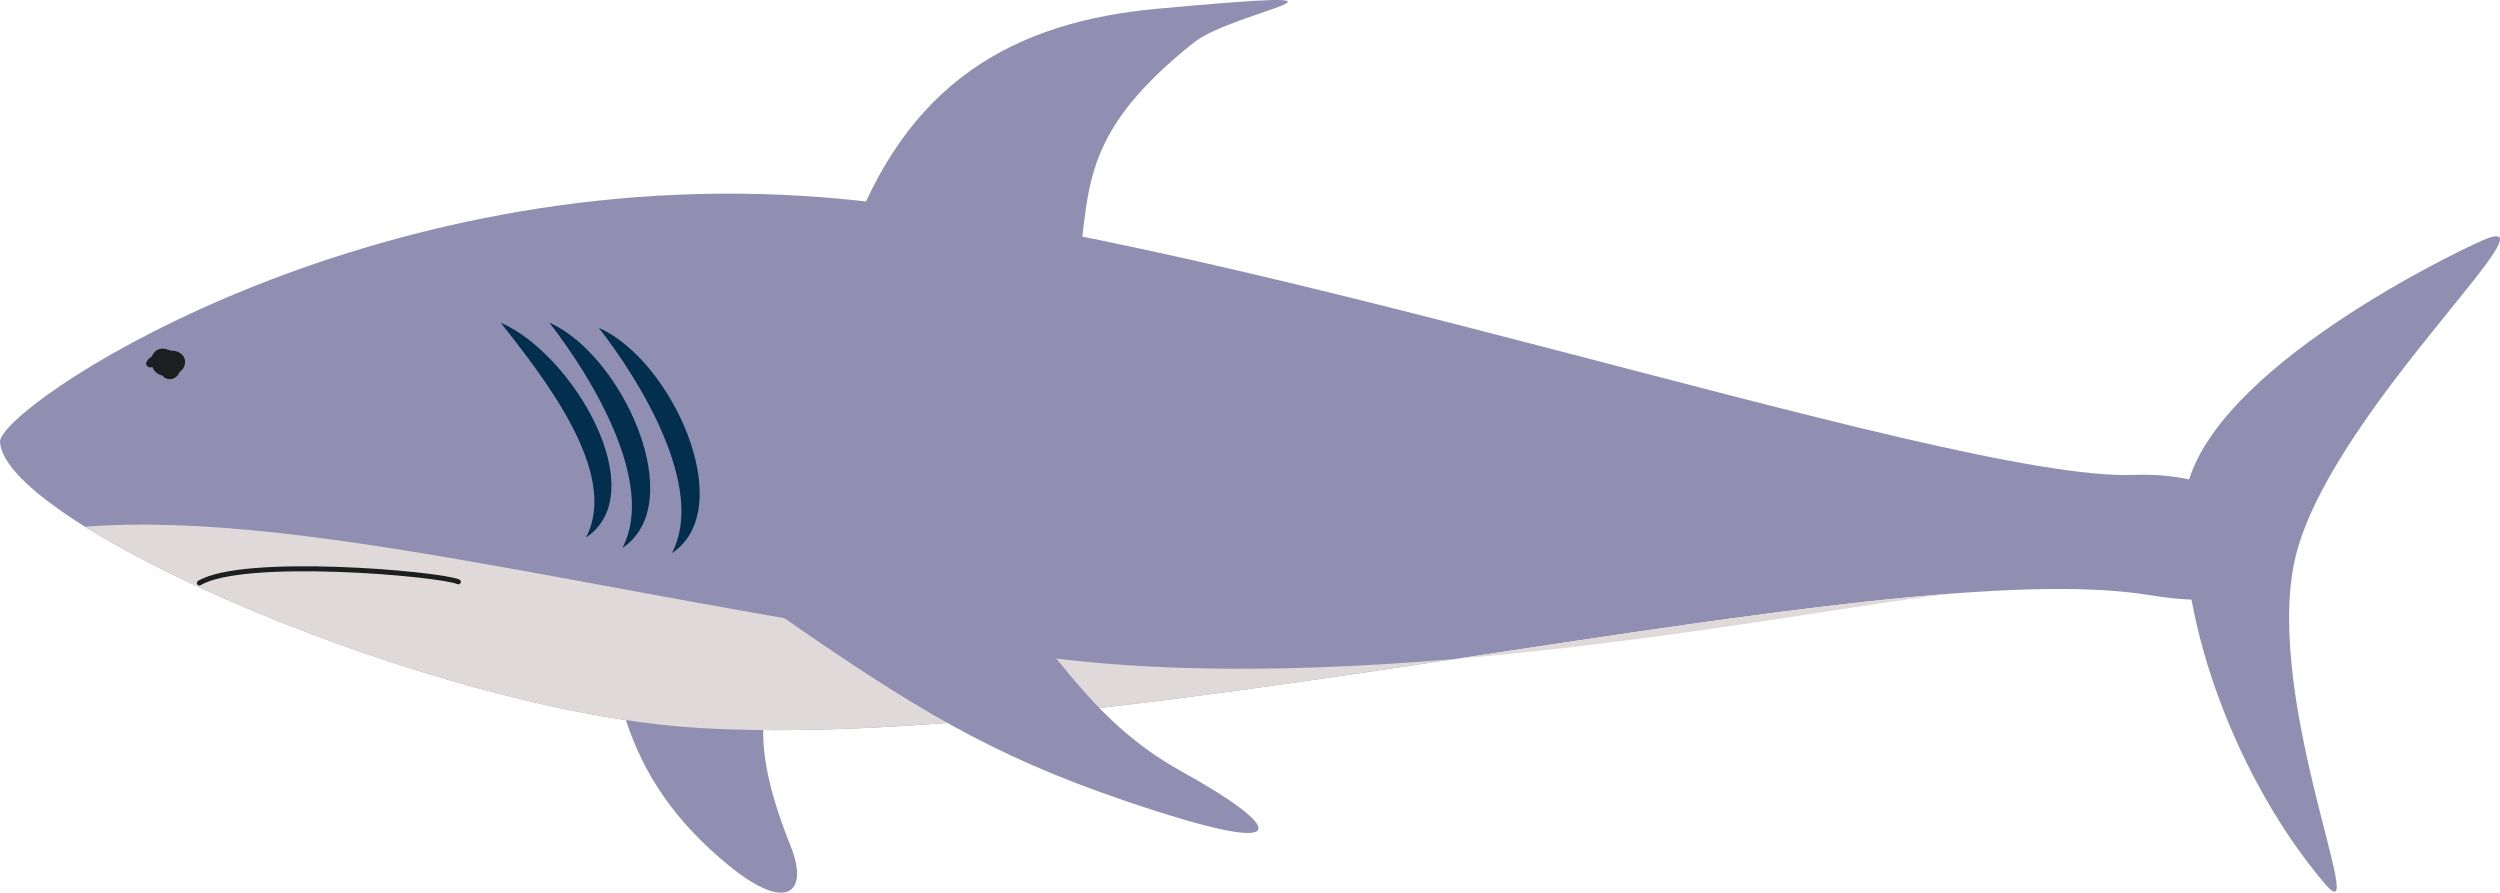 <?xml version="1.0" encoding="UTF-8"?>
<svg id="Layer_2" data-name="Layer 2" xmlns="http://www.w3.org/2000/svg" viewBox="0 0 960 342.77">
  <defs>
    <style>
      .cls-1 {
        fill: #1c1e1f;
      }

      .cls-2 {
        fill: none;
        stroke: #1c1e1f;
        stroke-linecap: round;
        stroke-linejoin: round;
        stroke-width: 1.92px;
      }

      .cls-2, .cls-3, .cls-4, .cls-5 {
        fill-rule: evenodd;
      }

      .cls-3 {
        fill: #e0d9d9;
      }

      .cls-4 {
        fill: #908fb2;
      }

      .cls-5 {
        fill: #022f4d;
      }
    </style>
  </defs>
  <g id="Layer_1-2" data-name="Layer 1">
    <g>
      <path class="cls-4" d="m231.32,200.76c.37,60,7.44,97.97,48.54,131.6,22.35,18.29,30.91,10.37,23.76-7.43-19.24-47.94-7.71-59.53-.13-83.75,5.39-17.23-72.28-57.15-72.17-40.42Z"/>
      <path class="cls-4" d="m0,169.76c2.17,32.13,165.76,103.28,267.12,109.69,161.58,10.22,456.84-67.7,558.52-50.9,78.43,12.95,56.4-48.59-6.07-46.19-72.85,2.8-361.23-98.13-512.15-107.19C133.72,64.74-.86,156.89,0,169.76Z"/>
      <path class="cls-3" d="m750.8,227.84c-55.46,5.84-217.34,40.24-343.95,25.2-156.85-18.63-283.85-57.63-374.23-50.79,53.3,33.32,160.48,72.52,234.5,77.2,131.48,8.31,351.49-41.73,483.68-51.61Z"/>
      <path class="cls-4" d="m838.82,194c-2.36,46.14,21.03,106.72,53.9,145.31,18.5,21.72-25.96-75.88-10.29-129.04,16.36-55.48,101.72-131.42,70.92-117.98-13.94,6.08-112.09,53.99-114.54,101.72Z"/>
      <path class="cls-2" d="m176,223.41c-7.58-3.18-82.53-9.68-99.43.47"/>
      <path class="cls-4" d="m297.02,234.47c53.79,37.51,83.41,55.43,134.66,72.93,69.71,23.79,60.13,9.86,22.05-11.16-37.54-20.72-50.45-51.94-72.8-70.43-14.48-11.97-98.39-1.43-83.91,8.66Z"/>
      <path class="cls-4" d="m325.8,94.1c21.88-62.43,63.2-85.7,118.86-90.77,93.82-8.55,29.25.63,13.69,13.06-41.89,33.47-40.02,53.76-43.85,84.36-2.23,17.81-94.28,9.27-88.7-6.65Z"/>
      <path class="cls-5" d="m192.29,123.91c15.92,20.36,45.87,57.64,32.71,82.5,25.89-17.11-4.59-70.21-32.71-82.5Z"/>
      <path class="cls-5" d="m210.95,123.91c15.92,20.36,41.21,61.64,28.05,86.5,25.89-17.11.07-74.21-28.05-86.5Z"/>
      <path class="cls-5" d="m229.95,125.91c15.92,20.36,41.21,61.64,28.05,86.5,25.89-17.11.07-74.21-28.05-86.5Z"/>
    </g>
    <path class="cls-1" d="m63.86,137.88l-2.02,2.87c-.38.54-.21,1.37.23,1.82,2,2.01,5.21,1.68,7.3,0s2.39-4.92.25-6.66c-1.88-1.52-4.83-1.74-6.73-.12-.96.82-1.42,2.13-1.24,3.37s.96,2.18,1.97,2.83c2.26,1.45,5.8,1.05,6.64-1.83.14-.5,0-1.11-.39-1.46-2.16-1.99-6.21-2.26-7.84.58-1.3,2.27-.25,5.8,2.54,6.27,3.16.53,5.38-2.91,4.82-5.76-.27-1.38-1.21-2.61-2.3-3.47-.56-.44-1.14-.83-1.78-1.15-.68-.34-1.59-.88-2.36-.88-1.16,0-2.32,1.02-2.82,1.99-.46.89-.61,1.91-.5,2.9.23,2,1.44,4.15,3.58,4.56,2.3.44,4.34-1.18,4.7-3.44.32-2.02-.36-4.34-2.14-5.51-.53-.35-1.13-.53-1.76-.59-.91-.08-1.7.2-2.11,1.07-.6,1.27-.44,2.72.34,3.89,1.48,2.22,4.95,3.45,6.99,1.22.47-.51.56-1.2.23-1.82-1.47-2.8-5.32-3.59-7.99-2.12-.69.38-1.37.97-1.77,1.65-.51.87.06,2.02.72,2.64,1.03.97,2.63,1.19,3.95.78,1.49-.47,2.66-1.68,2.74-3.29s-.99-3.12-2.41-3.82c-1.61-.79-3.48-.74-4.9.39-1.26,1-1.89,2.72-1.76,4.31.16,2.01,1.27,3.81,3.12,4.7s4.02.96,5.92.2c.68-.27,1.02-.72,1.1-1.45.65-6-8.93-8.82-11.86-3.68-.96,1.68,1.64,3.19,2.59,1.51.06-.11.13-.21.19-.31.15-.24-.17.15.09-.11.08-.08.16-.16.24-.24.23-.23-.04.01.05-.04.2-.13.41-.25.63-.35-.23.1-.1.04.06,0,.11-.03.22-.06.33-.09s.22-.04.33-.07c-.38.08-.03,0,.06,0,.23,0,.46-.02.7,0,.12,0,.23.02.35.03-.38-.04-.02,0,.07.02.25.06.5.11.75.19.11.04.23.08.34.12.1.04.07.03-.08-.04.05.02.11.05.16.07.23.12.46.23.67.37.1.06.19.13.29.2-.21-.14-.05-.04.06.05.17.15.32.33.48.48.24.23-.13-.23.04.05.06.1.12.19.18.28s.1.2.16.29c.16.28-.05-.23.02.05.02.11.06.22.09.32.05.17.04.3.02.05.02.28.02.55-.01.83l1.1-1.45c-.4.16-.8.28-1.22.36-.17.03-.06.02-.02.01-.11.02-.23.02-.34.03-.23.01-.45.02-.68,0-.11,0-.23-.01-.34-.03.19.02-.09-.02-.1-.02-.19-.04-.38-.09-.57-.14-.4-.12-.59-.21-.98-.49-.44-.31-.75-.8-.9-1.32-.02-.07-.11-.51-.08-.26-.03-.2-.03-.4-.03-.6,0-.1,0-.2.02-.3,0,.03-.04.21,0,.03.04-.22.1-.43.17-.64-.08.22.09-.17.13-.23s.08-.12.12-.18c-.13.19,0,0,.03-.04.06-.06.42-.35.25-.24.06-.04.12-.08.18-.11.14-.07-.18.03.08-.04.09-.02.18-.05.26-.07-.02,0-.24.02-.06,0,.16-.01.32,0,.48,0-.29-.01.19.04.28.07s.18.05.26.09c-.14-.05-.08-.04.02.02.16.09.32.17.47.29-.2-.15.1.11.15.17.05.05.09.1.13.15-.17-.22-.03-.02,0,.02.04.08.09.15.12.23-.08-.2-.02-.05,0,.07.03.18,0-.05,0-.07,0,.09,0,.18,0,.27,0-.26-.01,0-.04.13-.05.2.13-.22.02-.06-.03.04-.05.11-.08.14.4-.29-.26.23-.06.05.15-.13-.02.02-.07.04-.08.05-.16.09-.24.14-.03.02-.21.08-.03.01.21-.08-.1.03-.14.04-.16.04-.49.06-.16.05-.17,0-.34,0-.51,0-.21,0,.27.07.07,0-.08-.03-.18-.05-.26-.07-.04,0-.2-.09-.02,0,.21.1-.06-.05-.1-.07-.06-.03-.27-.14.06.05-.01,0-.15-.14-.14-.15-.02.03.2.23.06.04-.17-.23.08.25-.01-.06l-.15,1.16c.1-.14.11-.15.01-.02.06-.07.12-.13.18-.2.02-.02.35-.29.1-.11.12-.09.26-.17.39-.25.06-.03.48-.2.19-.1.13-.04.25-.09.38-.12.06-.02.61-.12.26-.07.29-.04.59-.03.88-.02.37,0-.06-.04.21.02.13.03.26.06.4.09.06.02.57.21.28.08.12.05.24.12.36.18s.23.14.34.21c-.25-.18.16.15.2.2.03.03.29.35.11.1.11.15.2.3.28.46l.23-1.82c-.05.05-.43.42-.15.16-.06.04-.13.08-.2.12.19-.07.2-.08.05-.02-.05,0-.48.09-.24.06s-.21-.02-.25-.01c-.17-.02-.15-.01.06.01-.08-.01-.15-.03-.23-.05-.07-.02-.55-.2-.2-.05-.26-.12-.5-.26-.74-.43.29.21-.11-.11-.16-.16-.09-.09-.17-.18-.25-.27.24.26-.07-.11-.11-.18-.06-.09-.19-.52-.1-.16-.03-.11-.06-.22-.09-.33-.03-.17-.03-.15,0,.07,0-.07,0-.15,0-.22.01-.17,0-.15-.02.06.01-.07.03-.15.06-.22.06-.16.05-.15-.02.03.04-.07.08-.15.12-.22l-1.3.74c.14-.02.29,0,.43-.02.24-.02-.27-.09.05,0,.21.06.27.13.06,0,.12.08.25.14.38.22.17.1-.21-.2-.07-.05.03.04.08.06.11.1.07.08.31.41.09.08.16.23.29.46.41.72-.12-.27-.03-.05.02.09.04.12.07.24.1.36s.04.53.03.13c0,.14.02.29.03.43s-.01.28-.02.42c0,.27.07-.27-.01.07-.03.12-.06.23-.09.35-.02.07-.05.13-.07.19.11-.35.06-.13,0-.04-.06.1-.12.2-.18.29.19-.33,0-.04-.08.06-.14.18.24-.11-.04.04-.06.03-.12.06-.17.1-.13.09.29-.07.02,0-.07.02-.43.11-.23.07.24-.05-.25,0-.28,0-.12.04.1.02.14.03-.06-.02-.13-.02-.2-.04s-.13-.04-.19-.06c-.24-.06.14.12.04.01-.07-.07-.21-.13-.29-.18.27.16.04.03-.08-.09-.04-.04-.29-.33-.15-.16.13.16-.13-.21-.17-.28-.06-.11-.12-.22-.17-.33-.07-.15.04.1.05.11-.02-.07-.05-.13-.07-.2-.04-.14-.08-.28-.12-.42s-.07-.48-.04-.14c-.02-.31,0-.6,0-.91,0-.2-.09.27,0,.09.03-.07.04-.17.06-.25.05-.17.17-.41.02-.12.07-.13.15-.26.22-.39.09-.17-.2.2-.06.07.06-.05.12-.12.17-.18.06-.08.21-.12-.07.05.06-.03.11-.08.17-.11s.12-.06.19-.1c-.22.11-.12.05.05,0h-.8c1.23.44,2.55,1.07,3.4,2.14-.07-.09.13.19.16.24.09.14.17.29.24.44-.05-.11.07.2.09.25.03.09.05.19.07.29-.03-.16,0-.06,0,.04,0,.15,0,.3-.01.45.03-.24-.03.12-.05.19-.04.14-.08.29-.14.43.09-.2-.15.25-.19.3-.13.22.05-.02-.12.16-.1.1-.2.21-.3.3.18-.15-.09.04-.15.08-.02.01-.22.1-.07.04s-.11.03-.14.03c-.23.06.23-.02,0,0-.07,0-.14,0-.21,0,.24,0-.05-.02-.15-.05.23.07,0-.01-.11-.07.22.13-.04-.05-.13-.13-.12-.12.02.03.04.05-.05-.07-.09-.15-.13-.22-.14-.21.01.13-.06-.12-.03-.13-.07-.25-.1-.38.07.27,0-.08,0-.2,0-.06.03-.42,0-.27-.02.14.07-.23.09-.32.07-.24-.08.08.06-.12.04-.05.07-.11.11-.17.12-.18-.14.14.02,0,.18-.16.41-.32.59-.37.08-.02.15-.04.23-.06.03,0,.3-.05.19-.04-.14.02.12,0,.12,0,.11,0,.21,0,.32,0,0,0,.26.02.12,0-.11-.01.17.03.2.04.18.04.37.09.54.16-.17-.07.07.04.09.04.1.05.19.1.28.16.17.1.11.05.33.26l-.39-1.46s-.14.36-.03.13-.06.08-.07.1c-.03.09-.21.17.06-.06-.06.05-.12.12-.17.17-.15.15.28-.24.03-.03-.05.04-.13.05-.17.09.17-.16.24-.07.09-.04-.09.02-.2.05-.29.08-.29.12.23,0,.05,0-.08,0-.18.01-.26.02-.08,0-.56-.03-.33,0s-.25-.05-.34-.08c-.07-.02-.14-.04-.21-.06-.07-.02-.14-.05-.21-.07.17.08.21.09.11.05-.15-.07-.29-.15-.43-.23-.06-.03-.12-.08-.18-.12.29.17.09.08.01,0-.11-.11-.22-.22-.32-.33.24.26.08.11.03.02-.02-.04-.18-.36-.08-.13.11.26-.03-.1-.02-.1-.05-.01.01-.44,0,.1,0-.08.02-.54-.01-.33-.04.25.2-.49.01-.09.04-.08.09-.16.13-.24.14-.29-.05.03.02-.04.1-.1.44-.33.13-.15.15-.09.3-.18.46-.26-.3.14,0,.01.15-.03.09-.02.18-.04.27-.06.11-.03-.3,0,.05,0,.17,0,.34,0,.51,0,.02,0,.39.04.14,0s.12.03.14.03c.15.04.29.08.44.12.02,0,.36.14.14.04-.21-.09.19.1.22.12.12.07.4.29.15.07.14.12.26.24.39.38-.23-.24.02.06.1.19.1.17-.07-.34,0,0,.02.11.06.22.09.33-.08-.33-.02.07,0,.22.02.38.05-.18,0,.03-.02.1-.05.2-.07.3-.05.25-.01.05.02-.02-.04.09-.09.18-.14.27s-.11.17-.16.26c.15-.21,0-.02-.08.07s-.51.43-.26.26c-.19.13-.39.25-.6.36-.07.04-.34.14-.05.03-.12.04-.24.09-.37.12-.12.03-.69.14-.36.1-.23.03-.46.02-.7.02-.09,0-.36-.06-.04,0-.12-.02-.24-.05-.37-.08-.08-.02-.16-.05-.24-.08.31.1-.02-.01-.09-.06-.09-.05-.18-.11-.27-.17-.09-.06-.07-.05.05.04-.06-.06-.13-.12-.19-.18l.23,1.82,2.02-2.87c.47-.66.12-1.67-.54-2.05-.75-.44-1.59-.13-2.05.54h0Z"/>
  </g>
</svg>